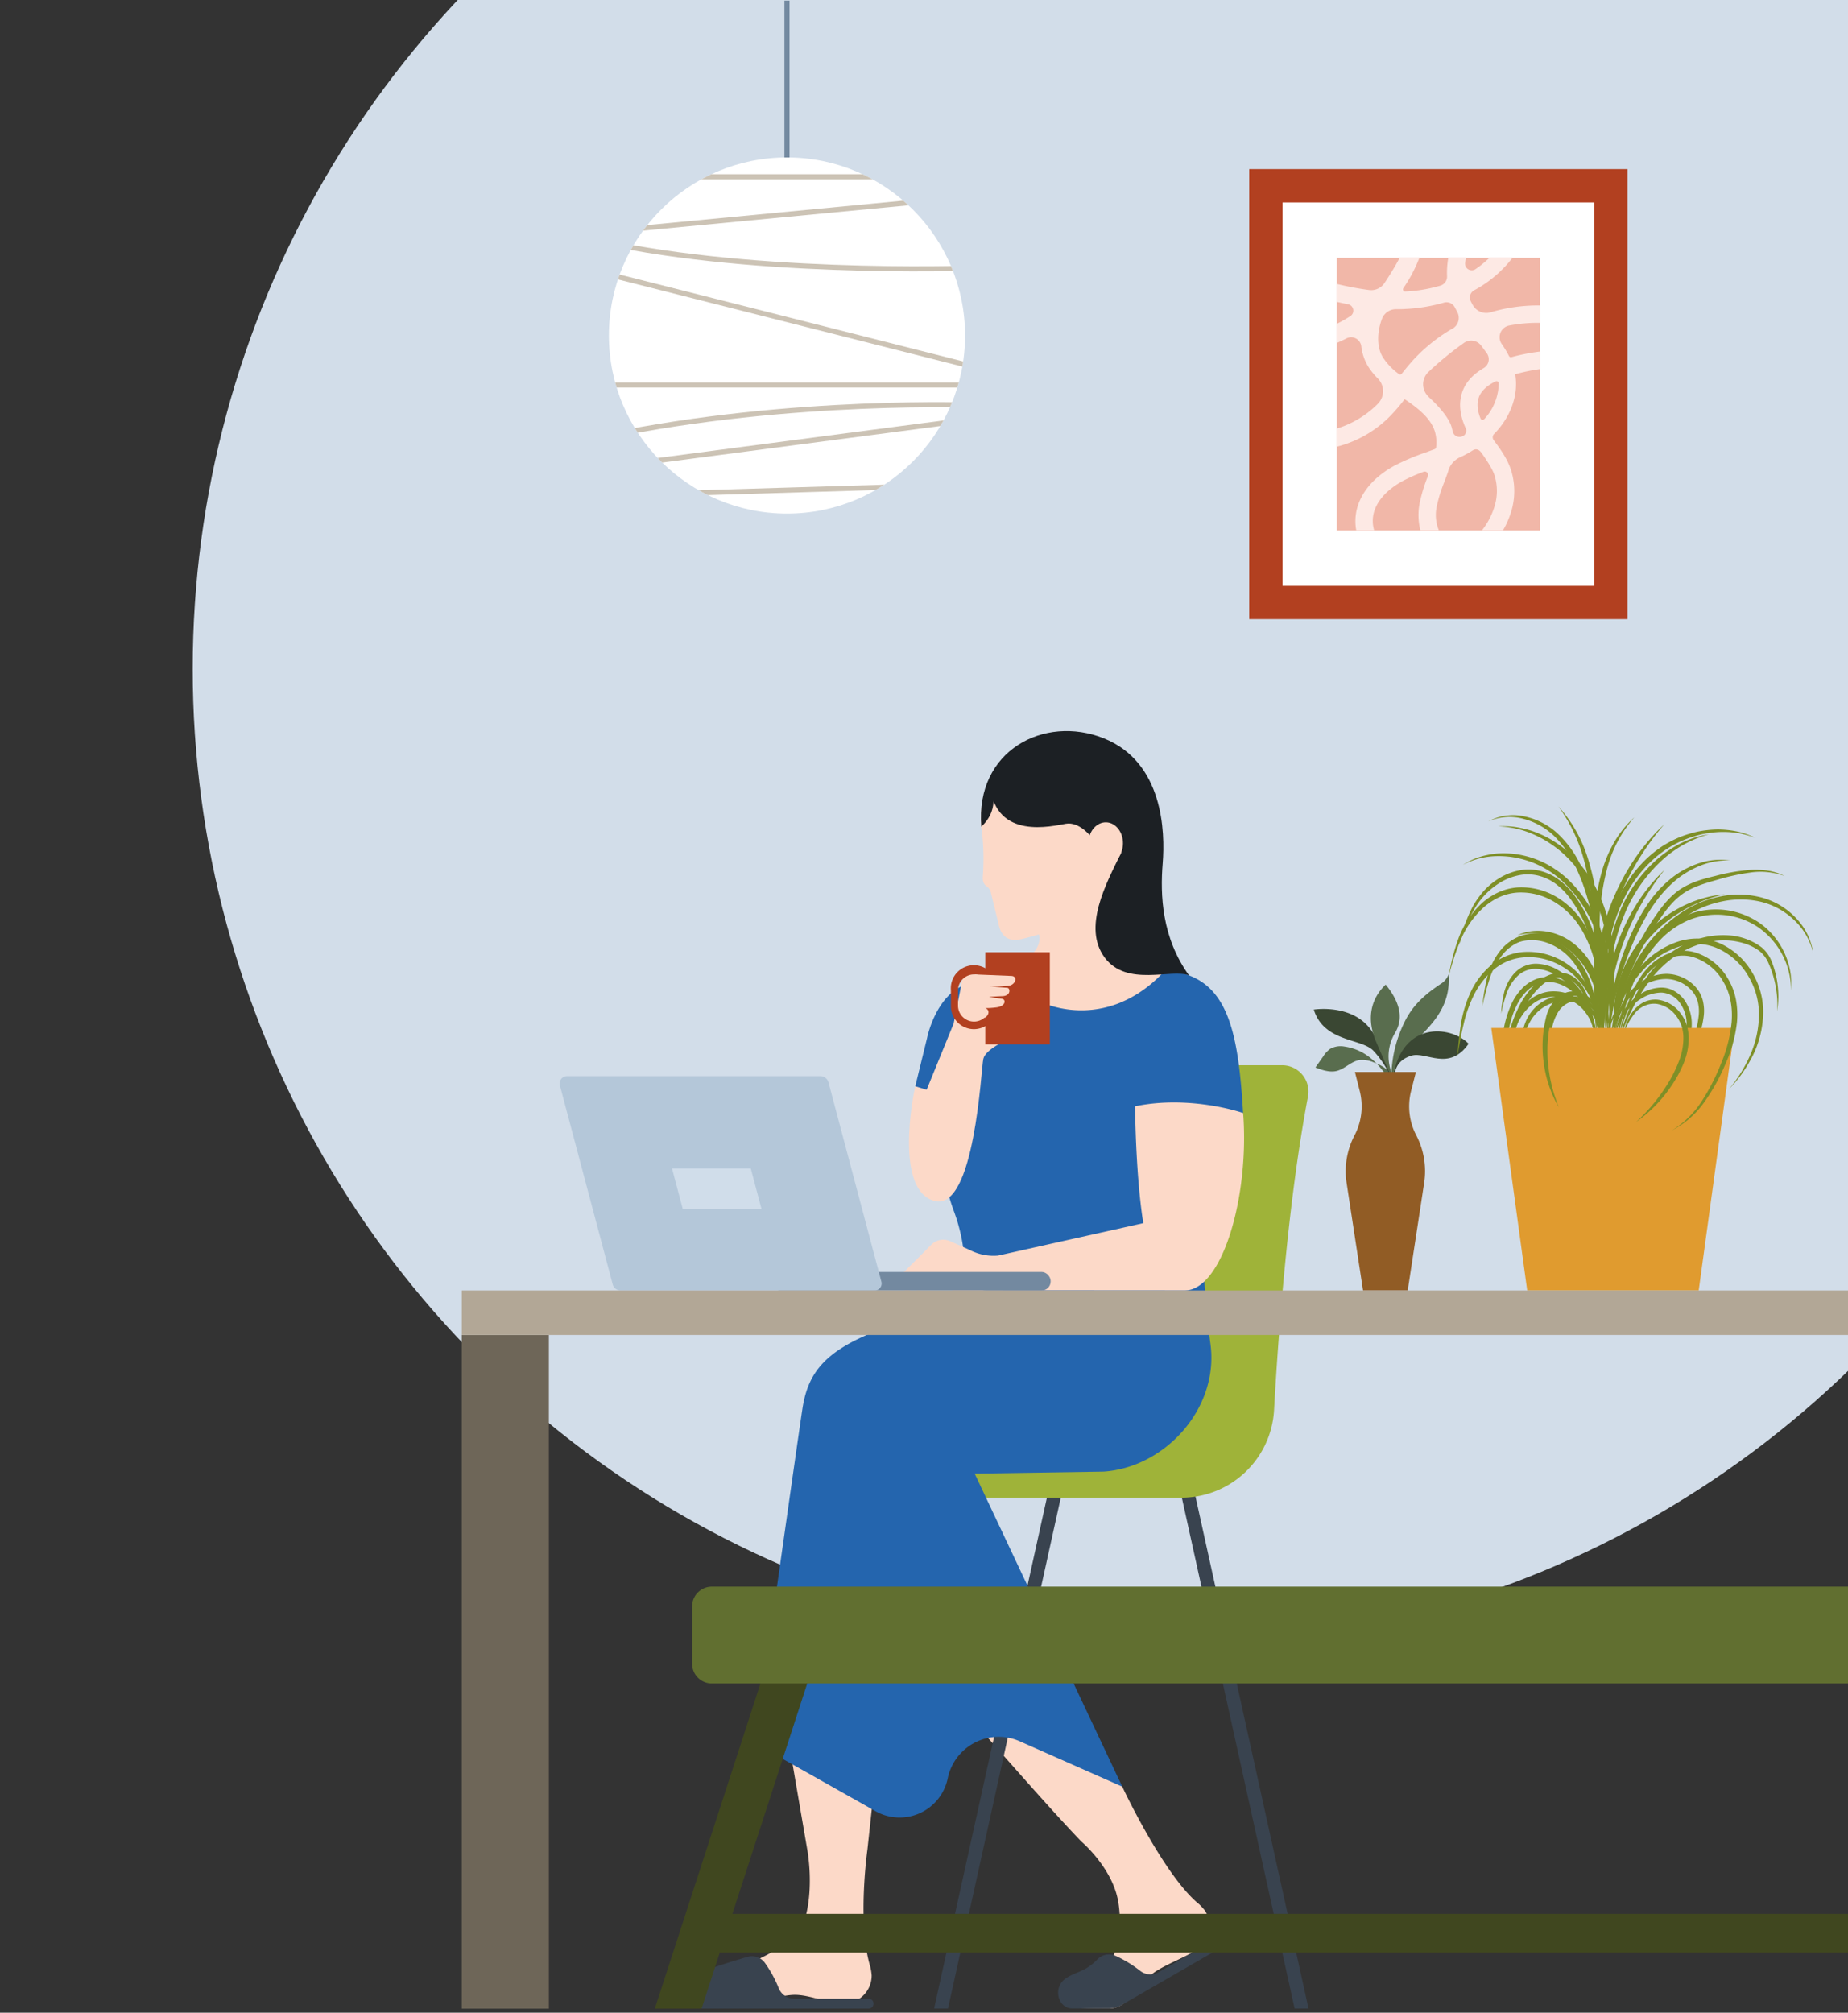 <svg xmlns="http://www.w3.org/2000/svg" xmlns:xlink="http://www.w3.org/1999/xlink" viewBox="0 0 721.25 785.47"><rect x="0" y="0" width="721.25" height="785.47" fill="#333333" stroke="none"/><defs><style>.cls-1,.cls-10,.cls-8{fill:none;}.cls-2{fill:#fff;}.cls-3{clip-path:url(#clip-path);}.cls-4{fill:#d2dde9;}.cls-5{fill:#b24020;}.cls-6{fill:#f1b7a8;}.cls-7{fill:#fde9e4;}.cls-8{stroke:#7389a0;}.cls-10,.cls-8{stroke-miterlimit:10;stroke-width:2px;}.cls-9{clip-path:url(#clip-path-2);}.cls-10{stroke:#ccc3b5;}.cls-11{fill:#596d4e;}.cls-12{fill:#3a4733;}.cls-13{fill:#915c25;}.cls-14{fill:#7e8f27;}.cls-15{fill:#e09b2f;}.cls-16{fill:#fcd9c8;}.cls-17{fill:#39434f;}.cls-18{fill:#9fb339;}.cls-19{fill:#2465ae;}.cls-20{fill:#7389a0;}.cls-21{fill:#b4c7d9;}.cls-22{fill:#d0ddea;}.cls-23{fill:#1c2024;}.cls-24{fill:#40471f;}.cls-25{fill:#616f30;}.cls-26{fill:#6e6658;}.cls-27{fill:#b2a796;}</style><clipPath id="clip-path"><rect class="cls-1" width="721.25" height="785.47"/></clipPath><clipPath id="clip-path-2"><circle class="cls-2" cx="307.15" cy="130.94" r="69.5"/></clipPath></defs><g id="Capa_2" data-name="Capa 2"><g class="cls-3"><circle class="cls-4" cx="456.32" cy="261.05" r="381.11"/><rect class="cls-2" x="494.05" y="72.54" width="134.63" height="162.58"/><path class="cls-5" d="M622.18,79V228.62H500.55V79H622.18m13-13H487.55V241.62H635.18V66Z"/><rect class="cls-6" x="521.75" y="100.62" width="79.24" height="106.41"/><path class="cls-7" d="M529.33,207h7a12.65,12.65,0,0,1,.42-8.57c2.14-5.2,7-8.68,10.66-10.69a65.89,65.89,0,0,1,8.2-3.62,1.31,1.31,0,0,1,1.68,1.69v0a62.56,62.56,0,0,0-3.23,10.58,24.25,24.25,0,0,0,.3,10.58h7.2a15.9,15.9,0,0,1-.81-9.36,56.21,56.21,0,0,1,2.91-9.43c.56-1.49,1.14-3,1.66-4.59l0-.12a8.44,8.44,0,0,1,4.37-4.95,37.73,37.73,0,0,0,5.07-2.74c1.21-.76,2.37-.46,3.33.81.15.2,3.91,5.3,5.08,8.56a20.4,20.4,0,0,1,0,12.86,28.45,28.45,0,0,1-4.8,9h8.21a34.18,34.18,0,0,0,3.09-6.94,27.25,27.25,0,0,0-.12-17.18c-1.5-4.19-4-7.65-6.5-11l-.12-.17a1.83,1.83,0,0,1,.19-2.36h0c6.34-6.43,9.46-14.87,8.34-22.58,0-.24-.08-.47-.12-.71a69.85,69.85,0,0,1,9.6-2v-6.86a76.94,76.94,0,0,0-11,2.17.83.83,0,0,1-1-.43,38.3,38.3,0,0,0-2.87-4.76,4.64,4.64,0,0,1,3-7.16A59.23,59.23,0,0,1,601,126v-6.79a65.52,65.52,0,0,0-19.29,2.68,6,6,0,0,1-6.87-2.8c-.3-.52-.59-1.05-.85-1.58v0a3.21,3.21,0,0,1,1.37-4.23,46.71,46.71,0,0,0,14.93-12.66h-9a41.14,41.14,0,0,1-5.47,4.45,2.61,2.61,0,0,1-4-2.57c.1-.63.23-1.26.37-1.88h-6.94a32.89,32.89,0,0,0-.49,7.21,3.63,3.63,0,0,1-2.59,3.64,58.49,58.49,0,0,1-13.71,2.31.85.85,0,0,1-.75-1.32,57.49,57.49,0,0,0,6.25-11.84h-7.69c-1.85,3.55-4.21,7.26-5.9,9.81a6.24,6.24,0,0,1-6,2.76,116.22,116.22,0,0,1-12.55-2.36v7c1.43.32,2.86.63,4.3.91a2.54,2.54,0,0,1,.94,4.6,55.58,55.58,0,0,1-5.24,3v7.47c1.24-.55,2.47-1.12,3.68-1.74a4,4,0,0,1,5.8,3.09,19.67,19.67,0,0,0,2.53,7.63,26.31,26.31,0,0,0,4,5,7,7,0,0,1-.1,9.81c-.23.24-.47.48-.71.71a38.65,38.65,0,0,1-15.16,8.91v7.09a44.75,44.75,0,0,0,19.88-11.11,68.24,68.24,0,0,0,6.47-7.41l.85.57c4.61,3.16,9.52,7.09,11,12.21a15.3,15.3,0,0,1,.43,6,.85.85,0,0,1-.54.71l-3.22,1.19a89.49,89.49,0,0,0-12.51,5.28c-6.67,3.64-11.41,8.5-13.7,14.07A19.62,19.62,0,0,0,529.33,207Zm37.53-78.75a64.61,64.61,0,0,0-16.42,13.51c-1.15,1.32-2.24,2.68-3.29,4A.84.84,0,0,1,546,146a24.5,24.5,0,0,1-6.37-6.7c-2.44-4.11-2.12-10-.25-14.9a5.8,5.8,0,0,1,5.46-3.73h0c1.29,0,2.57,0,3.86-.1a65,65,0,0,0,14.83-2.46,3.61,3.61,0,0,1,4.24,1.81l1,1.86A4.87,4.87,0,0,1,566.86,128.29Zm10.37,26.64c.94-2.37,3.06-4.36,6.46-6.05a.86.86,0,0,1,1.24.74,20.93,20.93,0,0,1-5.66,14,.86.86,0,0,1-1.43-.23C576.77,160.74,576.16,157.67,577.23,154.93Zm-19.68-.06a6.61,6.61,0,0,1,0-9.71,127,127,0,0,1,13.91-11.37,4.88,4.88,0,0,1,6.59,1.09c.72.94,1.5,2,2.21,3a4,4,0,0,1-1.25,5.84c-4,2.33-6.71,5.22-8.1,8.75-2,5.11-.86,10.34,1.13,14.68a2.38,2.38,0,0,1-.93,3l-.06,0a2.74,2.74,0,0,1-4.1-1.77c-.11-.58-.26-1.17-.43-1.76C565.33,162.68,561.1,158.14,557.55,154.87Z"/><line class="cls-8" x1="307.15" y1="130.94" x2="307.15" y2="0.25"/><circle class="cls-2" cx="307.15" cy="130.94" r="69.5"/><g class="cls-9"><line class="cls-10" x1="240.59" y1="90" x2="365.6" y2="78.06"/><line class="cls-10" x1="264" y1="68.99" x2="346.18" y2="68.99"/><line class="cls-10" x1="236.89" y1="106.93" x2="384.53" y2="144.28"/><line class="cls-10" x1="381.03" y1="150.26" x2="230.13" y2="150.26"/><path class="cls-10" d="M236.89,170.18c72.43-14.94,144.14-12,144.14-12"/><path class="cls-10" d="M240.59,95.48c62.76,12.45,143.94,9,143.94,9"/><line class="cls-10" x1="375.9" y1="164.08" x2="246.07" y2="181.14"/><line class="cls-10" x1="264" y1="192.59" x2="363.33" y2="189.61"/></g><path class="cls-11" d="M541.43,420.45a28.65,28.65,0,0,0-7-7.92,20.59,20.59,0,0,0-9.67-4.1,8.3,8.3,0,0,0-5.62.9,10.53,10.53,0,0,0-2.74,3l-3,4.26c2.56,1,5.57,2,8.23,1.37,3.25-.8,5.7-3.77,9-4.28a11.46,11.46,0,0,1,5.71,1,16.8,16.8,0,0,1,4.16,2.11,7.33,7.33,0,0,1,2.75,3.68Z"/><path class="cls-11" d="M543.06,418.85a49.62,49.62,0,0,1,5.68-21.11c3.28-6.12,7.93-10,13.55-13.76a7.23,7.23,0,0,0,3.08-3.76c1.69,21.26-21.29,27-21.55,40.06Z"/><path class="cls-12" d="M544,418.34c4.71-20.6,23.29-17.38,29.17-11-7.74,11-16.55,2.84-22.35,4.65-4.81,1.49-6.11,4.62-6.51,7Z"/><path class="cls-12" d="M543.06,418.85l-5.77-12.93C531.16,391,512.75,394,512.75,394c4,12.8,18.56,11.14,23.28,16.06A38.17,38.17,0,0,1,542.2,419Z"/><path class="cls-11" d="M543.56,421.59l-6.74-15.67c-5.09-12.66,2.09-19.84,4-21.67,7,8.62,6.17,14.62,3.61,18.93a17.69,17.69,0,0,0-1,16.19Z"/><path class="cls-13" d="M525.21,457.06a29.31,29.31,0,0,0,.35,4.57l6.42,42h17.43l6.42-42a30.23,30.23,0,0,0-3.1-18.61,24.36,24.36,0,0,1-2-17.25l1.89-7.43H528.81l1.88,7.43a24.41,24.41,0,0,1-2,17.25A30.24,30.24,0,0,0,525.21,457.06Z"/><path class="cls-14" d="M624.76,405.34a38,38,0,0,0-1.52-12.69,32.8,32.8,0,0,0-6.07-11.4,27,27,0,0,0-23.45-9.65,22.4,22.4,0,0,0-12,5.28,30.9,30.9,0,0,0-7.81,10.43,47.72,47.72,0,0,0-3.73,12.32c-.69,4.22-1.09,8.46-1.36,12.7.74-4.19,1.35-8.39,2.38-12.49a50.2,50.2,0,0,1,4.19-11.8,30.44,30.44,0,0,1,7.6-9.62,20.63,20.63,0,0,1,11-4.73,24.63,24.63,0,0,1,12,1.67,26.36,26.36,0,0,1,10,7C621.46,388.51,624.36,396.88,624.76,405.34Z"/><path class="cls-14" d="M621.81,406.16a51.91,51.91,0,0,0-1-13.43,26.59,26.59,0,0,0-2.33-6.44,13.75,13.75,0,0,0-4.68-5.24,9.55,9.55,0,0,0-7.08-1.2,15.11,15.11,0,0,0-6.34,3.19,32.23,32.23,0,0,0-8.16,11.08c-3.88,8.31-5.44,17.42-5.74,26.42a103.5,103.5,0,0,0,2.84,26.74c-.58-4.44-1.08-8.88-1.26-13.34a113.81,113.81,0,0,1,.07-13.32A85,85,0,0,1,590,407.49,57.14,57.14,0,0,1,594.16,395a30.93,30.93,0,0,1,7.52-10.45,13.2,13.2,0,0,1,5.46-2.92,8.06,8.06,0,0,1,5.85.81,12.48,12.48,0,0,1,4.32,4.51,25.83,25.83,0,0,1,2.53,6A26.16,26.16,0,0,1,621.81,406.16Z"/><path class="cls-14" d="M630.08,405a35.45,35.45,0,0,1,3.15-11,22.35,22.35,0,0,1,7-8.56,16.87,16.87,0,0,1,10.21-3.38,13.68,13.68,0,0,1,9.54,4.24,11.6,11.6,0,0,1,1.59,2.1,11,11,0,0,1,1,2.42,15.16,15.16,0,0,1,.43,5.35,40.7,40.7,0,0,1-2.71,10.9,48.8,48.8,0,0,1-13,18.57,44,44,0,0,0,16.49-23.47,33.17,33.17,0,0,0,1.18-5.82,16.76,16.76,0,0,0-.43-6.09,13.86,13.86,0,0,0-1.2-2.9,14.31,14.31,0,0,0-1.86-2.51,15.6,15.6,0,0,0-11-4.78,18.19,18.19,0,0,0-11.22,4.05,22.66,22.66,0,0,0-7,9.46A32.42,32.42,0,0,0,630.08,405Z"/><path class="cls-14" d="M630.35,405a22.06,22.06,0,0,1,9.77-15,15.34,15.34,0,0,1,8.32-2.63,9.33,9.33,0,0,1,7.18,4,14.22,14.22,0,0,1,2.66,8.22,25.44,25.44,0,0,1-1.37,8.92,28.42,28.42,0,0,1-11.13,14.41,26,26,0,0,0,12.67-13.84,25.37,25.37,0,0,0,1.82-9.54,16.05,16.05,0,0,0-3-9.44,12.57,12.57,0,0,0-3.85-3.36,10.32,10.32,0,0,0-5-1.33,16.45,16.45,0,0,0-9.29,3.26,21.87,21.87,0,0,0-6.39,7.22A20.49,20.49,0,0,0,630.35,405Z"/><path class="cls-14" d="M627.78,408.13a126.61,126.61,0,0,1,3.81-23.45,116.57,116.57,0,0,1,8.27-22.12c3.47-7,7.85-13.71,13.82-18.76a35.52,35.52,0,0,1,10-6,28,28,0,0,1,11.58-2,26.67,26.67,0,0,0-11.92,1,34.35,34.35,0,0,0-10.7,5.68,44.75,44.75,0,0,0-8.43,8.74A70,70,0,0,0,638,361.62a100.55,100.55,0,0,0-8,22.68A93.38,93.38,0,0,0,627.78,408.13Z"/><path class="cls-14" d="M628.49,407.38a122.3,122.3,0,0,1,7.18-26.1,115.92,115.92,0,0,1,12.84-23.66c2.57-3.65,5.47-7.09,9.15-9.41s8-3.57,12.38-4.81a84.77,84.77,0,0,1,13.18-2.89,26.74,26.74,0,0,1,13.28,1.39c-4-2.14-8.81-2.65-13.37-2.42a74.71,74.71,0,0,0-13.51,2.33c-4.4,1.06-8.94,2.24-13,4.7s-7.15,6.17-9.8,9.89a102.76,102.76,0,0,0-12.66,24.3A97.14,97.14,0,0,0,628.49,407.38Z"/><path class="cls-14" d="M628.8,407.78c1.91-10,4.87-19.91,9.69-28.81a63,63,0,0,1,8.71-12.31,51.32,51.32,0,0,1,11.52-9.58,41.18,41.18,0,0,1,13.87-5.39,34.61,34.61,0,0,1,14.82.28,28.39,28.39,0,0,1,12.93,7.2,25.18,25.18,0,0,1,7.35,13,24.75,24.75,0,0,0-6.61-13.75,28.61,28.61,0,0,0-13.24-8.07,35.29,35.29,0,0,0-15.6-.66,42.93,42.93,0,0,0-14.61,5.55A56.45,56.45,0,0,0,637,378.21C632.35,387.46,629.9,397.62,628.8,407.78Z"/><path class="cls-14" d="M631.54,406.9c2.93-8.12,6.45-16.08,11.47-23a58,58,0,0,1,4-4.91,44.85,44.85,0,0,1,4.67-4.27,36.54,36.54,0,0,1,11-6,30.87,30.87,0,0,1,12.34-1.66,27.06,27.06,0,0,1,6.1,1.23,19.87,19.87,0,0,1,5.49,2.79,12.41,12.41,0,0,1,3.63,4.84,36.79,36.79,0,0,1,2.11,6,39.94,39.94,0,0,1,1.25,12.77,37.14,37.14,0,0,0-.24-13,36.25,36.25,0,0,0-1.85-6.32,13.68,13.68,0,0,0-3.87-5.57,23.87,23.87,0,0,0-12.45-4.73,32.36,32.36,0,0,0-13.18,1.65c-1.07.32-2.08.79-3.11,1.2s-2,.92-3,1.5a36.43,36.43,0,0,0-5.52,3.7,45.75,45.75,0,0,0-8.81,9.79C636.73,390.26,633.69,398.54,631.54,406.9Z"/><path class="cls-14" d="M626.49,402.16a220.09,220.09,0,0,1,1.76-23.44,89.18,89.18,0,0,1,6-22.45,59.32,59.32,0,0,1,12.88-19.08,44.75,44.75,0,0,1,19.94-11.62,37.42,37.42,0,0,0-11.27,3.62A45.56,45.56,0,0,0,646,336a55.93,55.93,0,0,0-13.69,19.46,79.67,79.67,0,0,0-5.67,23.07A133.35,133.35,0,0,0,626.49,402.16Z"/><path class="cls-14" d="M625.47,401.93a18.46,18.46,0,0,0-1.63-6.59,11.58,11.58,0,0,0-4.69-5.19,8.88,8.88,0,0,0-7.19-.87,11.15,11.15,0,0,0-5.64,4.57,20,20,0,0,0-2.48,6.58,33.53,33.53,0,0,0-.66,6.84,31.17,31.17,0,0,0,2.92,13.19,42.86,42.86,0,0,1-1.28-13.14,38.89,38.89,0,0,1,1-6.46A18.42,18.42,0,0,1,608.1,395a9.18,9.18,0,0,1,4.5-3.82,7.32,7.32,0,0,1,5.78.43,11.05,11.05,0,0,1,4.56,4.24A22.83,22.83,0,0,1,625.47,401.93Z"/><path class="cls-14" d="M624,403a11.59,11.59,0,0,0,0-3.17,14.26,14.26,0,0,0-.87-3.11,15.4,15.4,0,0,0-1.65-2.82,14.59,14.59,0,0,0-2.29-2.36,14,14,0,0,0-2.82-1.78,15.77,15.77,0,0,0-3.19-1,16,16,0,0,0-6.64.26,17,17,0,0,0-5.94,2.9,16.71,16.71,0,0,0-4.27,5,18.17,18.17,0,0,0-1.94,12.44,21.22,21.22,0,0,1,3.35-11.58,15.72,15.72,0,0,1,9.33-6.71A13.27,13.27,0,0,1,624,403Z"/><path class="cls-14" d="M625.23,407.43a57.18,57.18,0,0,0,.69-16.22,41.3,41.3,0,0,0-1.7-8.06,35.67,35.67,0,0,0-3.47-7.53,29.74,29.74,0,0,0-5.35-6.39,27.33,27.33,0,0,0-3.35-2.51,24.63,24.63,0,0,0-3.74-1.87c-5.15-2.06-11.18-2.23-16.07.18a22,22,0,0,1,15.42,1.33A26.56,26.56,0,0,1,619,376.73a40.23,40.23,0,0,1,5.34,14.7A89.58,89.58,0,0,1,625.23,407.43Z"/><path class="cls-14" d="M624,407.48c.62-5.14,1.1-10.31,1.3-15.51a72.64,72.64,0,0,0-1.06-15.63,46,46,0,0,0-5.43-14.81,32.15,32.15,0,0,0-11.11-11.36,26.88,26.88,0,0,0-15.44-3.84,22.24,22.24,0,0,0-7.81,2.08,25.22,25.22,0,0,0-6.59,4.54,35.55,35.55,0,0,0-8.59,13.16,77.34,77.34,0,0,0-3.87,15.1,88.4,88.4,0,0,1,4.82-14.7A35.78,35.78,0,0,1,579,354.17a25.2,25.2,0,0,1,6.26-4.09,20.24,20.24,0,0,1,7.16-1.75A25,25,0,0,1,606.66,352a30.28,30.28,0,0,1,10.47,10.57,45.93,45.93,0,0,1,5.53,14.11C624.86,386.69,624.39,397.15,624,407.48Z"/><path class="cls-14" d="M628.07,407.47c1-9.25,1.58-18.64.51-28a72.9,72.9,0,0,0-2.89-13.82,67.93,67.93,0,0,0-2.57-6.61,61.77,61.77,0,0,0-3.35-6.27,56.12,56.12,0,0,0-4.2-5.76,49,49,0,0,0-5-5.07,45.22,45.22,0,0,0-5.84-4.13,36.9,36.9,0,0,0-13.44-4.53,37.46,37.46,0,0,0-7.1-.18,33.84,33.84,0,0,0-6.92,1.4,28,28,0,0,0-6.32,3,29.39,29.39,0,0,1,13.3-3.39,36.3,36.3,0,0,1,6.83.52,39.37,39.37,0,0,1,6.59,1.79,36.95,36.95,0,0,1,11.59,7,49.86,49.86,0,0,1,4.75,4.89,53.3,53.3,0,0,1,4,5.54c4.87,7.75,7.64,16.69,9,25.8S628.31,398.16,628.07,407.47Z"/><path class="cls-14" d="M629.47,407a122.2,122.2,0,0,1-2.4-30A66.6,66.6,0,0,1,635,348.43c4.76-8.66,12-16.11,21.07-20.14a45.39,45.39,0,0,1,7-2.43,41.68,41.68,0,0,1,7.37-1.13,38.16,38.16,0,0,1,7.47.32,39.52,39.52,0,0,1,7.28,1.94A33.91,33.91,0,0,0,678,324.5a38.67,38.67,0,0,0-7.6-.8,42.61,42.61,0,0,0-7.64.81,44.5,44.5,0,0,0-7.37,2.27,43.66,43.66,0,0,0-6.83,3.6,48.38,48.38,0,0,0-6,4.81,52.05,52.05,0,0,0-5.15,5.76,59.69,59.69,0,0,0-4.22,6.46,61.59,61.59,0,0,0-5.62,14.3,74.8,74.8,0,0,0-1.45,7.54c-.33,2.54-.52,5.09-.61,7.64A101.53,101.53,0,0,0,629.47,407Z"/><path class="cls-14" d="M627,406.24a136.19,136.19,0,0,0,3.12-26.74,86.36,86.36,0,0,0-1-13.52,70.74,70.74,0,0,0-3.45-13.17,65.52,65.52,0,0,0-2.78-6.24,57.18,57.18,0,0,0-3.52-5.86,55,55,0,0,0-4.31-5.32,47.84,47.84,0,0,0-5.06-4.6,46.32,46.32,0,0,0-5.71-3.74A44.44,44.44,0,0,0,598,324.3a41.65,41.65,0,0,0-6.6-1.56,33.69,33.69,0,0,0-6.73-.23,35.81,35.81,0,0,1,13,2.76,44.12,44.12,0,0,1,5.91,3,49.63,49.63,0,0,1,5.36,3.83,50.7,50.7,0,0,1,14.74,21.48,80,80,0,0,1,4.76,26A194.78,194.78,0,0,1,627,406.24Z"/><path class="cls-14" d="M625.08,401.67a59.67,59.67,0,0,0-.31-11,38.86,38.86,0,0,0-3-10.72,30,30,0,0,0-6.39-9.25,23.25,23.25,0,0,0-9.8-5.73,20.65,20.65,0,0,0-11.4.05,18.22,18.22,0,0,0-9.18,6.67,28.66,28.66,0,0,0-4.67,10.13,74.94,74.94,0,0,0-1.76,10.88,98.3,98.3,0,0,1,2.75-10.58,29.57,29.57,0,0,1,5-9.42,16.86,16.86,0,0,1,8.46-5.76,18.79,18.79,0,0,1,10.25.06,21.67,21.67,0,0,1,9,5.14,30.21,30.21,0,0,1,6.28,8.51C623.52,387.06,624.69,394.39,625.08,401.67Z"/><path class="cls-14" d="M626.47,404.9c2.15-5,4.18-10,6.75-14.71a51.85,51.85,0,0,1,9.33-12.93,32.1,32.1,0,0,1,13.4-8,22.9,22.9,0,0,1,7.67-.83,20.86,20.86,0,0,1,7.42,2,26.21,26.21,0,0,1,11.27,10.46,28.84,28.84,0,0,1,4.18,14.95,39.69,39.69,0,0,1-3.24,15.5A54.44,54.44,0,0,1,674.84,425a51.32,51.32,0,0,0,9.36-13.29,39.29,39.29,0,0,0,3.93-15.91,29.71,29.71,0,0,0-4.11-16,28,28,0,0,0-12.09-11.35,23.08,23.08,0,0,0-8.17-2.13,24.29,24.29,0,0,0-8.36,1,32.92,32.92,0,0,0-14,8.74,50.3,50.3,0,0,0-9.09,13.62A143.36,143.36,0,0,0,626.47,404.9Z"/><path class="cls-14" d="M630.74,408c2.17-9.63,4.25-19.37,8.41-28.21a49,49,0,0,1,8-12.09,33.58,33.58,0,0,1,11.5-8.44,29.06,29.06,0,0,1,27.38,2.5,30,30,0,0,1,13,24.82,29.39,29.39,0,0,0-12-26.18,30.21,30.21,0,0,0-29.16-3.08,35.47,35.47,0,0,0-12.14,9,48.06,48.06,0,0,0-8,12.74C633.64,388.3,632.11,398.21,630.74,408Z"/><path class="cls-14" d="M623.35,408.52a54.81,54.81,0,0,0-2.4-13.13,26.53,26.53,0,0,0-3-6.08,19.81,19.81,0,0,0-4.81-4.9,19.59,19.59,0,0,0-3-1.76,16.09,16.09,0,0,0-3.34-1.08,13.46,13.46,0,0,0-7.06.45,15.15,15.15,0,0,0-5.87,3.91,22.54,22.54,0,0,0-3.89,5.74,41.21,41.21,0,0,0-3.54,13.09,61.73,61.73,0,0,0-.23,13.45,63.28,63.28,0,0,0,2.55,13.16A62.34,62.34,0,0,0,594,443.6a71.44,71.44,0,0,1-6.2-25.51,65.64,65.64,0,0,1,.57-13.07l.23-1.62.3-1.61c.19-1.08.41-2.13.7-3.17a32.75,32.75,0,0,1,2.22-6c1.81-3.83,4.68-7.27,8.54-8.69a11.38,11.38,0,0,1,6-.52,15.57,15.57,0,0,1,5.77,2.38,19,19,0,0,1,4.62,4.36,25.37,25.37,0,0,1,3.18,5.64A61.77,61.77,0,0,1,623.35,408.52Z"/><path class="cls-14" d="M624.35,409a79.92,79.92,0,0,0,2.18-15.42,82.45,82.45,0,0,0-1-15.61,81.31,81.31,0,0,0-4-15.17,51.54,51.54,0,0,0-7.45-13.92,29.63,29.63,0,0,0-5.74-5.61,20.72,20.72,0,0,0-7.35-3.43,19.29,19.29,0,0,0-8.11-.15,23.46,23.46,0,0,0-7.49,2.89,26.73,26.73,0,0,0-6.18,5,34,34,0,0,0-4.55,6.45,54.48,54.48,0,0,0-5.09,14.72,58.59,58.59,0,0,1,6-14.2A28.77,28.77,0,0,1,586.24,344a23,23,0,0,1,7-2.5,17.26,17.26,0,0,1,7.3.27,19.24,19.24,0,0,1,6.62,3.15,27.73,27.73,0,0,1,5.29,5.26,50.4,50.4,0,0,1,7.25,13.32,85.37,85.37,0,0,1,4.24,14.74A88.2,88.2,0,0,1,624.35,409Z"/><path class="cls-14" d="M625.05,405.28a106.41,106.41,0,0,1-.78-22.47,105.68,105.68,0,0,1,12.52-42.67,106.77,106.77,0,0,1,12.79-18.49,80.25,80.25,0,0,0-14.22,17.68,90.33,90.33,0,0,0-12.72,43.39A80.26,80.26,0,0,0,625.05,405.28Z"/><path class="cls-14" d="M623.91,409A120.08,120.08,0,0,0,625,385.59c-.24-7.82-.79-15.6-.71-23.35a90.14,90.14,0,0,1,2.85-22.92A49,49,0,0,1,637.85,319a39,39,0,0,0-7.49,9.07,50.79,50.79,0,0,0-4.81,10.81,80.19,80.19,0,0,0-3.38,23.37c0,7.87.61,15.68,1.18,23.45A182,182,0,0,1,623.91,409Z"/><path class="cls-14" d="M623.11,404.15c-.07-7.72.35-15.4.63-23.1s.51-15.45.07-23.21a91.84,91.84,0,0,0-4.11-22.93,53.93,53.93,0,0,0-11.42-20.13,63.41,63.41,0,0,1,9.85,20.61A106.28,106.28,0,0,1,621.7,358c.48,7.64.38,15.33.4,23A203.17,203.17,0,0,0,623.11,404.15Z"/><path class="cls-14" d="M627.47,403.48a106.54,106.54,0,0,1,1.31-17.25A100.11,100.11,0,0,1,640,353.87a107.55,107.55,0,0,1,9.63-14.37,68.33,68.33,0,0,0-11,13.54,77.56,77.56,0,0,0-11.42,33A68.52,68.52,0,0,0,627.47,403.48Z"/><path class="cls-14" d="M624.31,407.16a115.24,115.24,0,0,0,2.11-28.55,122.38,122.38,0,0,0-4.76-28.34,77.31,77.31,0,0,0-5.2-13.49,40.28,40.28,0,0,0-8.7-11.64,27.56,27.56,0,0,0-12.91-6.55,20.21,20.21,0,0,0-14,2,20.4,20.4,0,0,1,13.8-1,27.21,27.21,0,0,1,12,6.75,40.18,40.18,0,0,1,8,11.33,76.86,76.86,0,0,1,5,13.19,137.71,137.71,0,0,1,5.15,27.84A147.89,147.89,0,0,1,624.31,407.16Z"/><path class="cls-14" d="M630.52,404.7a56.31,56.31,0,0,1,2.32-19,52.16,52.16,0,0,1,22.61-29.52,56.33,56.33,0,0,1,17.72-7.2,46.16,46.16,0,0,0-18.55,5.78,47.95,47.95,0,0,0-23.36,30.5A46.15,46.15,0,0,0,630.52,404.7Z"/><path class="cls-14" d="M623.88,403.57A79.65,79.65,0,0,0,622.34,389a43.65,43.65,0,0,0-2.16-7.1,34.68,34.68,0,0,0-3.6-6.57,26.75,26.75,0,0,0-5.22-5.46,24.93,24.93,0,0,0-3.22-2,19.57,19.57,0,0,0-3.54-1.39,20.46,20.46,0,0,0-3.72-.68,19.7,19.7,0,0,0-3.76.09,17.1,17.1,0,0,0-3.61.93,15,15,0,0,0-3.21,1.8,17.59,17.59,0,0,1,13.8-.57,22.65,22.65,0,0,1,10.76,8.53,40.74,40.74,0,0,1,5.89,12.85C622.06,394,622.87,398.8,623.88,403.57Z"/><path class="cls-14" d="M622.48,407.19a28.87,28.87,0,0,0-3.05-16.47,31.07,31.07,0,0,0-4.9-7,29,29,0,0,0-6.8-5.34,17.46,17.46,0,0,0-8.48-2.28,11.46,11.46,0,0,0-8.07,3.57,17.21,17.21,0,0,0-4.11,7.57,43.11,43.11,0,0,0-1.19,8.33,62.14,62.14,0,0,1,2.18-8,17,17,0,0,1,4.27-6.71,10,10,0,0,1,6.95-2.75,15.79,15.79,0,0,1,7.45,2.13A30.21,30.21,0,0,1,618,391.51,33.62,33.62,0,0,1,622.48,407.19Z"/><path class="cls-14" d="M622.62,407.24a17.78,17.78,0,0,0-3.74-14.61,16.1,16.1,0,0,0-6.45-4.64,17,17,0,0,0-7.93-1,15.1,15.1,0,0,0-7.38,3.14,19.92,19.92,0,0,0-5,6.11c-2.5,4.64-3.32,9.76-3.94,14.76,1.47-4.83,2.77-9.77,5.37-13.93a19.67,19.67,0,0,1,4.78-5.36,13.15,13.15,0,0,1,6.43-2.62,15.31,15.31,0,0,1,12.88,4.65A19.3,19.3,0,0,1,622.62,407.24Z"/><polygon class="cls-15" points="582.03 401.17 596.05 503.62 662.98 503.62 677 401.17 582.03 401.17"/><path class="cls-14" d="M602.55,415.22a46,46,0,0,0,5.84,16.89A59.46,59.46,0,0,1,604.18,415a53.09,53.09,0,0,1,1.23-17.3,13.44,13.44,0,0,1,4-7.1,7.42,7.42,0,0,1,3.49-1.78,7.69,7.69,0,0,1,3.94.26,11.7,11.7,0,0,1,6.3,5.28,25.72,25.72,0,0,1,2.77,6.78h.21A24.24,24.24,0,0,0,624,393.9a12.51,12.51,0,0,0-6.66-6.33,8.94,8.94,0,0,0-4.82-.54,9.51,9.51,0,0,0-4.42,2.07,15.13,15.13,0,0,0-4.74,8.09A47.64,47.64,0,0,0,602.55,415.22Z"/><path class="cls-14" d="M634.13,401.17h.43a28.71,28.71,0,0,1,3.9-6.24,10.7,10.7,0,0,1,3.83-2.59,8.82,8.82,0,0,1,4.42-.54,11.73,11.73,0,0,1,7.51,4.71,13.94,13.94,0,0,1,2.11,4,15.23,15.23,0,0,1,.68,4.52,24.92,24.92,0,0,1-1.78,9.2,53.25,53.25,0,0,1-4.29,8.62,68.88,68.88,0,0,1-12.39,15,53.62,53.62,0,0,0,13.77-14.08,48,48,0,0,0,4.77-8.78,26.25,26.25,0,0,0,2-10,18.05,18.05,0,0,0-.84-5.13,15,15,0,0,0-2.49-4.6,13.18,13.18,0,0,0-8.9-5.13,10.3,10.3,0,0,0-5.15.91,12,12,0,0,0-4,3.16,17.54,17.54,0,0,0-2.61,4.29A19.52,19.52,0,0,0,634.13,401.17Z"/><path class="cls-14" d="M632.55,401.17h.39c.22-.92.5-1.84.79-2.74.9-2.62,1.95-5.22,3-7.76,2.19-5.06,5-10,9.18-13.42a19.41,19.41,0,0,1,7-3.77,14.4,14.4,0,0,1,7.76,0,20.56,20.56,0,0,1,12,9.81c2.76,4.6,3.58,10.13,3.16,15.54a55.35,55.35,0,0,1-4,15.91,83.05,83.05,0,0,1-7.51,14.77,37,37,0,0,1-11.72,11.61,35.64,35.64,0,0,0,12.56-11,76.12,76.12,0,0,0,8.19-14.74A54.4,54.4,0,0,0,677.91,399a32.22,32.22,0,0,0-.35-8.6,24.7,24.7,0,0,0-3-8.17,22.51,22.51,0,0,0-13.37-10.66,16.26,16.26,0,0,0-8.78.15,20.3,20.3,0,0,0-7.55,4.29,27.73,27.73,0,0,0-5.43,6.62,47.82,47.82,0,0,0-3.63,7.66c-1,2.65-1.88,5.28-2.64,8A28.26,28.26,0,0,0,632.55,401.17Z"/><path class="cls-16" d="M307.68,678.85l7.37,42.88s2.64,13.8-.62,26.17c-2.95,11.22-24,21-38.66,22.76-2.47.3-5.56.08-5.45,4.22s9.73,7.08,17.54,7.08,16.54-3.45,22.42-3.45c5.64,0,12.56,3.17,18.21,3.42.23,0,.47,0,.71,0a11,11,0,0,0,11-11,20,20,0,0,0-.53-3.37c-5.21-17-1.12-45.83-1.12-45.83l4.35-40.24"/><path class="cls-17" d="M298.51,766a46.52,46.52,0,0,1,5.39,9.83A6.53,6.53,0,0,0,310,780h29a1.92,1.92,0,0,1,1.93,1.93h0a1.92,1.92,0,0,1-1.93,1.93H271.4c-5.73,0-7.93-8.87-2-12.28,3.92-2.41,15.94-6,22.27-7.87A6.24,6.24,0,0,1,298.51,766Z"/><path class="cls-16" d="M438,697.25s16.17,34.61,29.92,45.82a19.72,19.72,0,0,1,2.32,2.52,11,11,0,0,1-3,15.29l-.6.37c-4.84,2.93-11.24,5.21-15.93,8.34-4.89,3.27-10,14.24-17.84,14.24-12.17,0-17.56,0-17.56-4.62,0-2.47,3-2.72,5.47-3.22,14.86-3,18.09-22.94,15.37-35.23-2.76-12.5-14.13-22.11-14.13-22.11-13-13.42-43.46-48.5-43.46-48.5l46.79,11.34Z"/><polygon class="cls-17" points="364.57 783.83 369.99 783.83 415.55 577.48 410.39 576.34 364.57 783.83"/><polygon class="cls-17" points="459.71 577.48 505.27 783.83 510.7 783.83 464.88 576.34 459.71 577.48"/><path class="cls-18" d="M470.16,415.72h30.23A10.28,10.28,0,0,1,510.48,428c-7.61,40-11.42,89.75-13.23,122.3A36.27,36.27,0,0,1,461,584.49H366.18Z"/><path class="cls-19" d="M393.58,377.84l-3.36,1.28-14.06,5.37C365,389.13,361.85,405,361.85,405l-4.64,18.95,16.63,8.5c-5.8,18.17-6.57,26.68-1.55,40.21s6.19,29.76-1.16,33.24S338.27,521,338.27,521c-17.78,7.7-23.19,16.21-25.13,29s-18.55,130.28-18.55,130.28l47.12,26.55A19.17,19.17,0,0,0,369.89,694h0A20.3,20.3,0,0,1,398,679.55L438,697.25l-57.6-122.17,50.26-.77c24-1.55,45.23-24.74,41.75-49.87s-5.82-88.92-5.82-88.92l18.58-1.16c-1.94-32.47-6.09-52.37-27.84-55.36"/><path class="cls-16" d="M352.65,501.86c-1.29,1.64,1.93,3.27,4.56.19-.67,2.22,2.38,2.11,4.56-.36-.42,2,1.79,2.54,4.28-.18,1.23-1.09,2.86.11,2.86.11l3.26,2.3c4.47,3,9.37-.23,12.21-.3s77.91,0,77.91,0c14.88.05,25.4-37.16,22.89-69.26,0,0-20.39-7.16-42.18-2.63.44,30.59,3.23,45.61,3.23,45.61L389.52,490a20.07,20.07,0,0,1-10.94-2.15l-7.62-3.4a6.52,6.52,0,0,0-7.44,1.27l-12.86,12.85C348,501,351,502.84,352.65,501.86Z"/><rect class="cls-20" x="300.96" y="496.39" width="109.08" height="7.23" rx="3.5" transform="translate(711.01 1000.01) rotate(180)"/><path class="cls-21" d="M239.13,501.23l-20.61-77.64a2.89,2.89,0,0,1,2.79-3.63h98.86a3.3,3.3,0,0,1,3.18,2.45L344,500.2a2.72,2.72,0,0,1-2.62,3.42H242.23A3.2,3.2,0,0,1,239.13,501.23Z"/><polygon class="cls-22" points="262.27 455.98 266.45 471.72 297.19 471.72 293.01 455.98 262.27 455.98"/><path class="cls-16" d="M386.35,334.09a33.36,33.36,0,0,0,31.82,18.39,32.49,32.49,0,0,0,6.37-1A33.32,33.32,0,0,0,448,329.12c.09-.32.19-.65.29-1a33.34,33.34,0,0,0-62.5-22.7h0a33.22,33.22,0,0,0-2.8,17.16,1.66,1.66,0,0,1,0,.32,8,8,0,0,1,.12,1A33.79,33.79,0,0,0,386.35,334.09Z"/><path class="cls-16" d="M390.22,379.12c18.58-5.83,15.22-14.44,15.22-14.44s-5.81,1.75-8.17,2.08-6.12-.17-7.41-5.56c0,0-2.55-10.52-3.09-12.64a4,4,0,0,0-1.45-2.49c-.84-.56-2-1.54-1.73-4.21a95.71,95.71,0,0,0-.58-19.25l65.3,5.52c-4.91,12.57-5.69,34.22,5.54,51.55C430.66,403.85,401.53,394,390.22,379.12Z"/><path class="cls-23" d="M386.41,306.62C388.65,328,410.7,322.35,416,321.47s9.75,5,9.75,5l11.85,6.31c-6,12.21-15.15,29.2-6.47,40.9s26.25,4.17,32.94,7c-10.67-14.79-11.29-31.4-10.29-43.73s.25-39.51-23-48.82S380.59,293,383,322.61C391.09,315,386.41,306.62,386.41,306.62Z"/><ellipse class="cls-16" cx="431.53" cy="329.14" rx="8.22" ry="6.76" transform="translate(94.38 754.44) rotate(-88.93)"/><path class="cls-17" d="M435.4,763.3a46.45,46.45,0,0,1,9.58,5.82,6.54,6.54,0,0,0,7.3.51l25.15-14.52a1.93,1.93,0,0,1,2.64.71h0a1.93,1.93,0,0,1-.71,2.64l-41.59,24a10.25,10.25,0,0,1-5.1,1.36H418.56c-5.74.07-8.05-8.57-2.12-12.05,3.9-2.45,7.31-2.38,11.88-7.13A6.28,6.28,0,0,1,435.4,763.3Z"/><path class="cls-16" d="M364.77,468.68c15.66,4,18.12-51.63,19-55.43s9-7.24,9-7.24l-12.25-25.72H376l-3.81,19.17-10.54,25.83-4.43-1.36C356.29,427.69,349.11,464.63,364.77,468.68Z"/><rect class="cls-5" x="384.53" y="371.61" width="25.2" height="35.97"/><path class="cls-5" d="M380.13,401.65a9,9,0,0,1-9-9v-6.17a9,9,0,1,1,17.93,0v6.17A9,9,0,0,1,380.13,401.65Zm0-21.37a6.25,6.25,0,0,0-6.23,6.24v6.17a6.24,6.24,0,0,0,12.47,0v-6.17A6.25,6.25,0,0,0,380.13,380.28Z"/><path class="cls-16" d="M380.43,380.28l14.33.59c2.54.13,1.66,3.47-1.12,3.83a65.49,65.49,0,0,1-7.27.32c5.82.37,6.8.49,6.8.49,1.13.12,1.48,3.14-2,3.26s-5.14.31-5.14.31l5.18.74c1.45.32,1.41,3.06-2.83,3.38a27.79,27.79,0,0,1-3.85.23c1.7.58,1.67,2.48,0,3.67S380.43,380.28,380.43,380.28Z"/><rect class="cls-24" x="275.91" y="746.88" width="445.34" height="15.11" transform="translate(997.16 1508.87) rotate(-180)"/><polygon class="cls-24" points="255.56 783.9 273.81 783.9 316.49 652.56 299.97 647.2 255.56 783.9"/><path class="cls-25" d="M270.13,619.21H713.56a7.69,7.69,0,0,1,7.69,7.69v22.4a7.69,7.69,0,0,1-7.69,7.69H270.13a0,0,0,0,1,0,0V619.21A0,0,0,0,1,270.13,619.21Z" transform="translate(991.38 1276.19) rotate(-180)"/><rect class="cls-26" x="180.23" y="520.99" width="34" height="262.91" transform="translate(394.45 1304.89) rotate(-180)"/><rect class="cls-27" x="180.23" y="503.62" width="541.02" height="17.38" transform="translate(901.48 1024.61) rotate(-180)"/></g></g></svg>